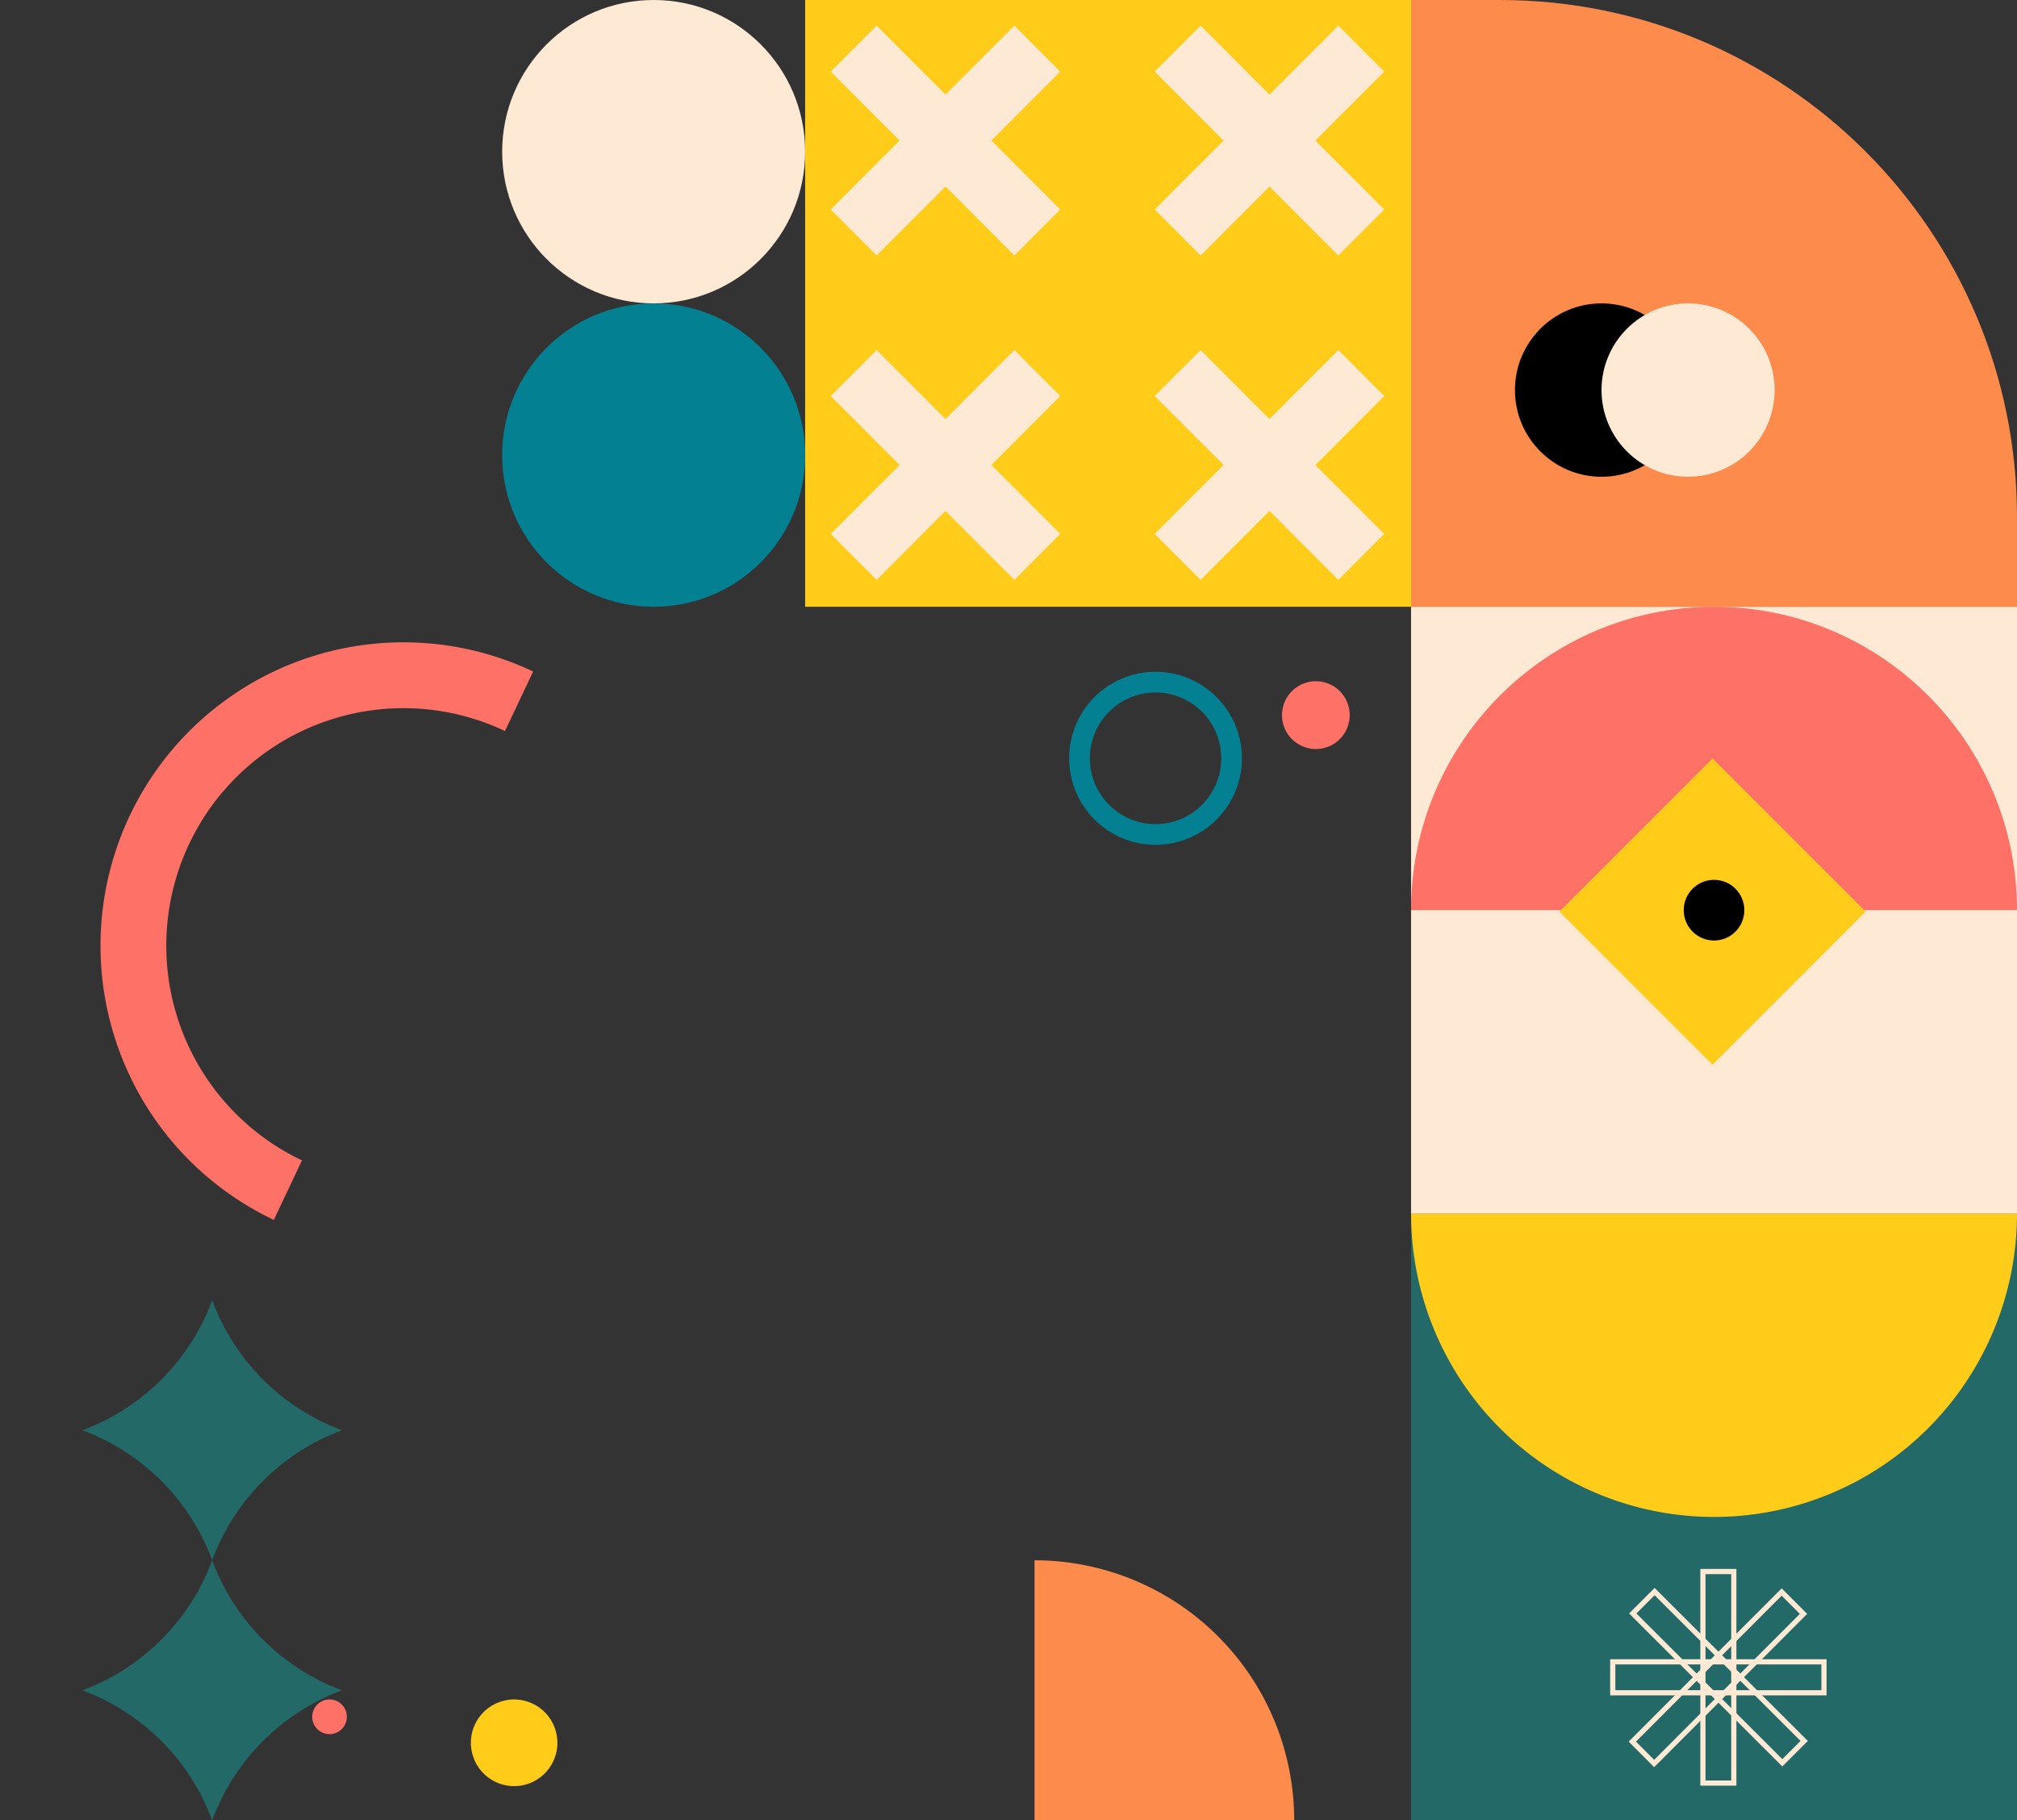 <svg width="390" height="352" fill="none" xmlns="http://www.w3.org/2000/svg"><rect width="100%" height="100%" fill="#333333" stroke="none"/><path fill="#FFCC1A" d="M155.679 0H272.84v117.333H155.679z"/><path fill="#FDE9D4" d="m160.624 13.842 8.876-8.889 35.505 35.558-8.876 8.889z"/><path fill="#FDE9D4" d="m169.501 49.4-8.876-8.89L196.13 4.954l8.876 8.89zm-8.877 27.176 8.876-8.89 35.505 35.558-8.876 8.89z"/><path fill="#FDE9D4" d="m169.501 112.133-8.876-8.89 35.505-35.557 8.876 8.89zm53.765-98.291 8.876-8.889 35.505 35.558-8.876 8.889z"/><path fill="#FDE9D4" d="m232.143 49.4-8.876-8.89 35.505-35.557 8.876 8.89zm-8.877 27.176 8.876-8.89 35.505 35.558-8.876 8.89z"/><path fill="#FDE9D4" d="m232.143 112.133-8.876-8.89 35.505-35.557 8.876 8.89z"/><path fill="#236967" d="M272.84 234.667h117.161V352H272.84z"/><path d="M390.001 234.667a58.71 58.71 0 0 1-17.158 41.483 58.533 58.533 0 0 1-41.423 17.183 58.533 58.533 0 0 1-41.422-17.183 58.71 58.71 0 0 1-17.158-41.483h117.161Z" fill="#FFCC1A"/><path stroke="#FDE9D4" d="M329.271 303.891h5.974v40.905h-5.974z"/><path stroke="#FDE9D4" d="m315.703 311.996 4.225-4.231 28.923 28.88-4.225 4.232z"/><path transform="scale(-.999 1.001) rotate(-45 201.45 576.393)" stroke="#FDE9D4" d="M-.707 0h5.979v40.874H-.707z"/><path stroke="#FDE9D4" d="M311.836 327.335v-5.984h40.843v5.984z"/><path d="M390.001 117.333v117.334H272.84V117.333h117.161Z" fill="#FDE9D4"/><path d="M331.421 117.333c32.353 0 58.58 26.314 58.58 58.667H272.84c0-32.353 26.227-58.667 58.581-58.667Z" fill="#FE7167"/><path fill="#FFCC1A" d="m331.122 146.667 29.61 29.61-29.61 29.609-29.61-29.61z"/><ellipse cx="331.419" cy="176" rx="5.867" ry="5.858" transform="rotate(90 331.419 176)" fill="#000"/><path d="M272.84 0v117.333h117.161V100c0-55.228-44.772-100-100-100H272.84Z" fill="#FC8B4C"/><ellipse rx="16.762" ry="16.737" transform="matrix(0 1 1 0 309.663 75.429)" fill="#000"/><ellipse rx="16.762" ry="16.737" transform="matrix(0 1 1 0 326.4 75.429)" fill="#FDE9D4"/><ellipse rx="3.352" ry="3.348" transform="rotate(-109.566 149.024 143.502) skewX(.053)" fill="#FE7167"/><ellipse rx="6.559" ry="6.551" transform="rotate(-109.566 176.02 -20.654) skewX(.053)" fill="#FE7167"/><ellipse rx="8.38" ry="8.37" transform="rotate(-109.566 168.646 133.418) skewX(.053)" fill="#FFCC1A"/><path fill-rule="evenodd" clip-rule="evenodd" d="M41.028 301.714a42.545 42.545 0 0 1-25.106 25.143A42.547 42.547 0 0 1 41.028 352a42.547 42.547 0 0 1 25.106-25.143 42.545 42.545 0 0 1-25.106-25.143 42.55 42.55 0 0 1 25.106-25.143 42.546 42.546 0 0 1-25.106-25.142 42.546 42.546 0 0 1-25.106 25.142 42.55 42.55 0 0 1 25.106 25.143Z" fill="#236967"/><path d="M250.244 352a50.358 50.358 0 0 0-3.822-19.244 50.281 50.281 0 0 0-10.885-16.313 50.192 50.192 0 0 0-16.29-10.901 50.148 50.148 0 0 0-19.215-3.828V352h50.212Z" fill="#FC8B4C"/><path d="M223.431 161.361c8.118 0 14.704-6.591 14.704-14.728s-6.586-14.728-14.704-14.728-14.703 6.591-14.703 14.728 6.585 14.728 14.703 14.728Z" stroke="#038192" stroke-width="4"/><ellipse cx="126.388" cy="29.333" rx="29.29" ry="29.333" fill="#FDE9D4"/><ellipse cx="126.388" cy="88" rx="29.29" ry="29.333" fill="#038192"/><path d="M52.944 235.893a58.636 58.636 0 0 1-30.094-33.284 58.747 58.747 0 0 1 2.221-44.847 58.613 58.613 0 0 1 33.235-30.138 58.502 58.502 0 0 1 44.781 2.224l-5.443 11.511a45.8 45.8 0 0 0-35.059-1.741 45.887 45.887 0 0 0-26.02 23.595 45.994 45.994 0 0 0-1.739 35.111 45.908 45.908 0 0 0 23.561 26.058l-5.443 11.511Z" fill="#FE7167"/></svg>